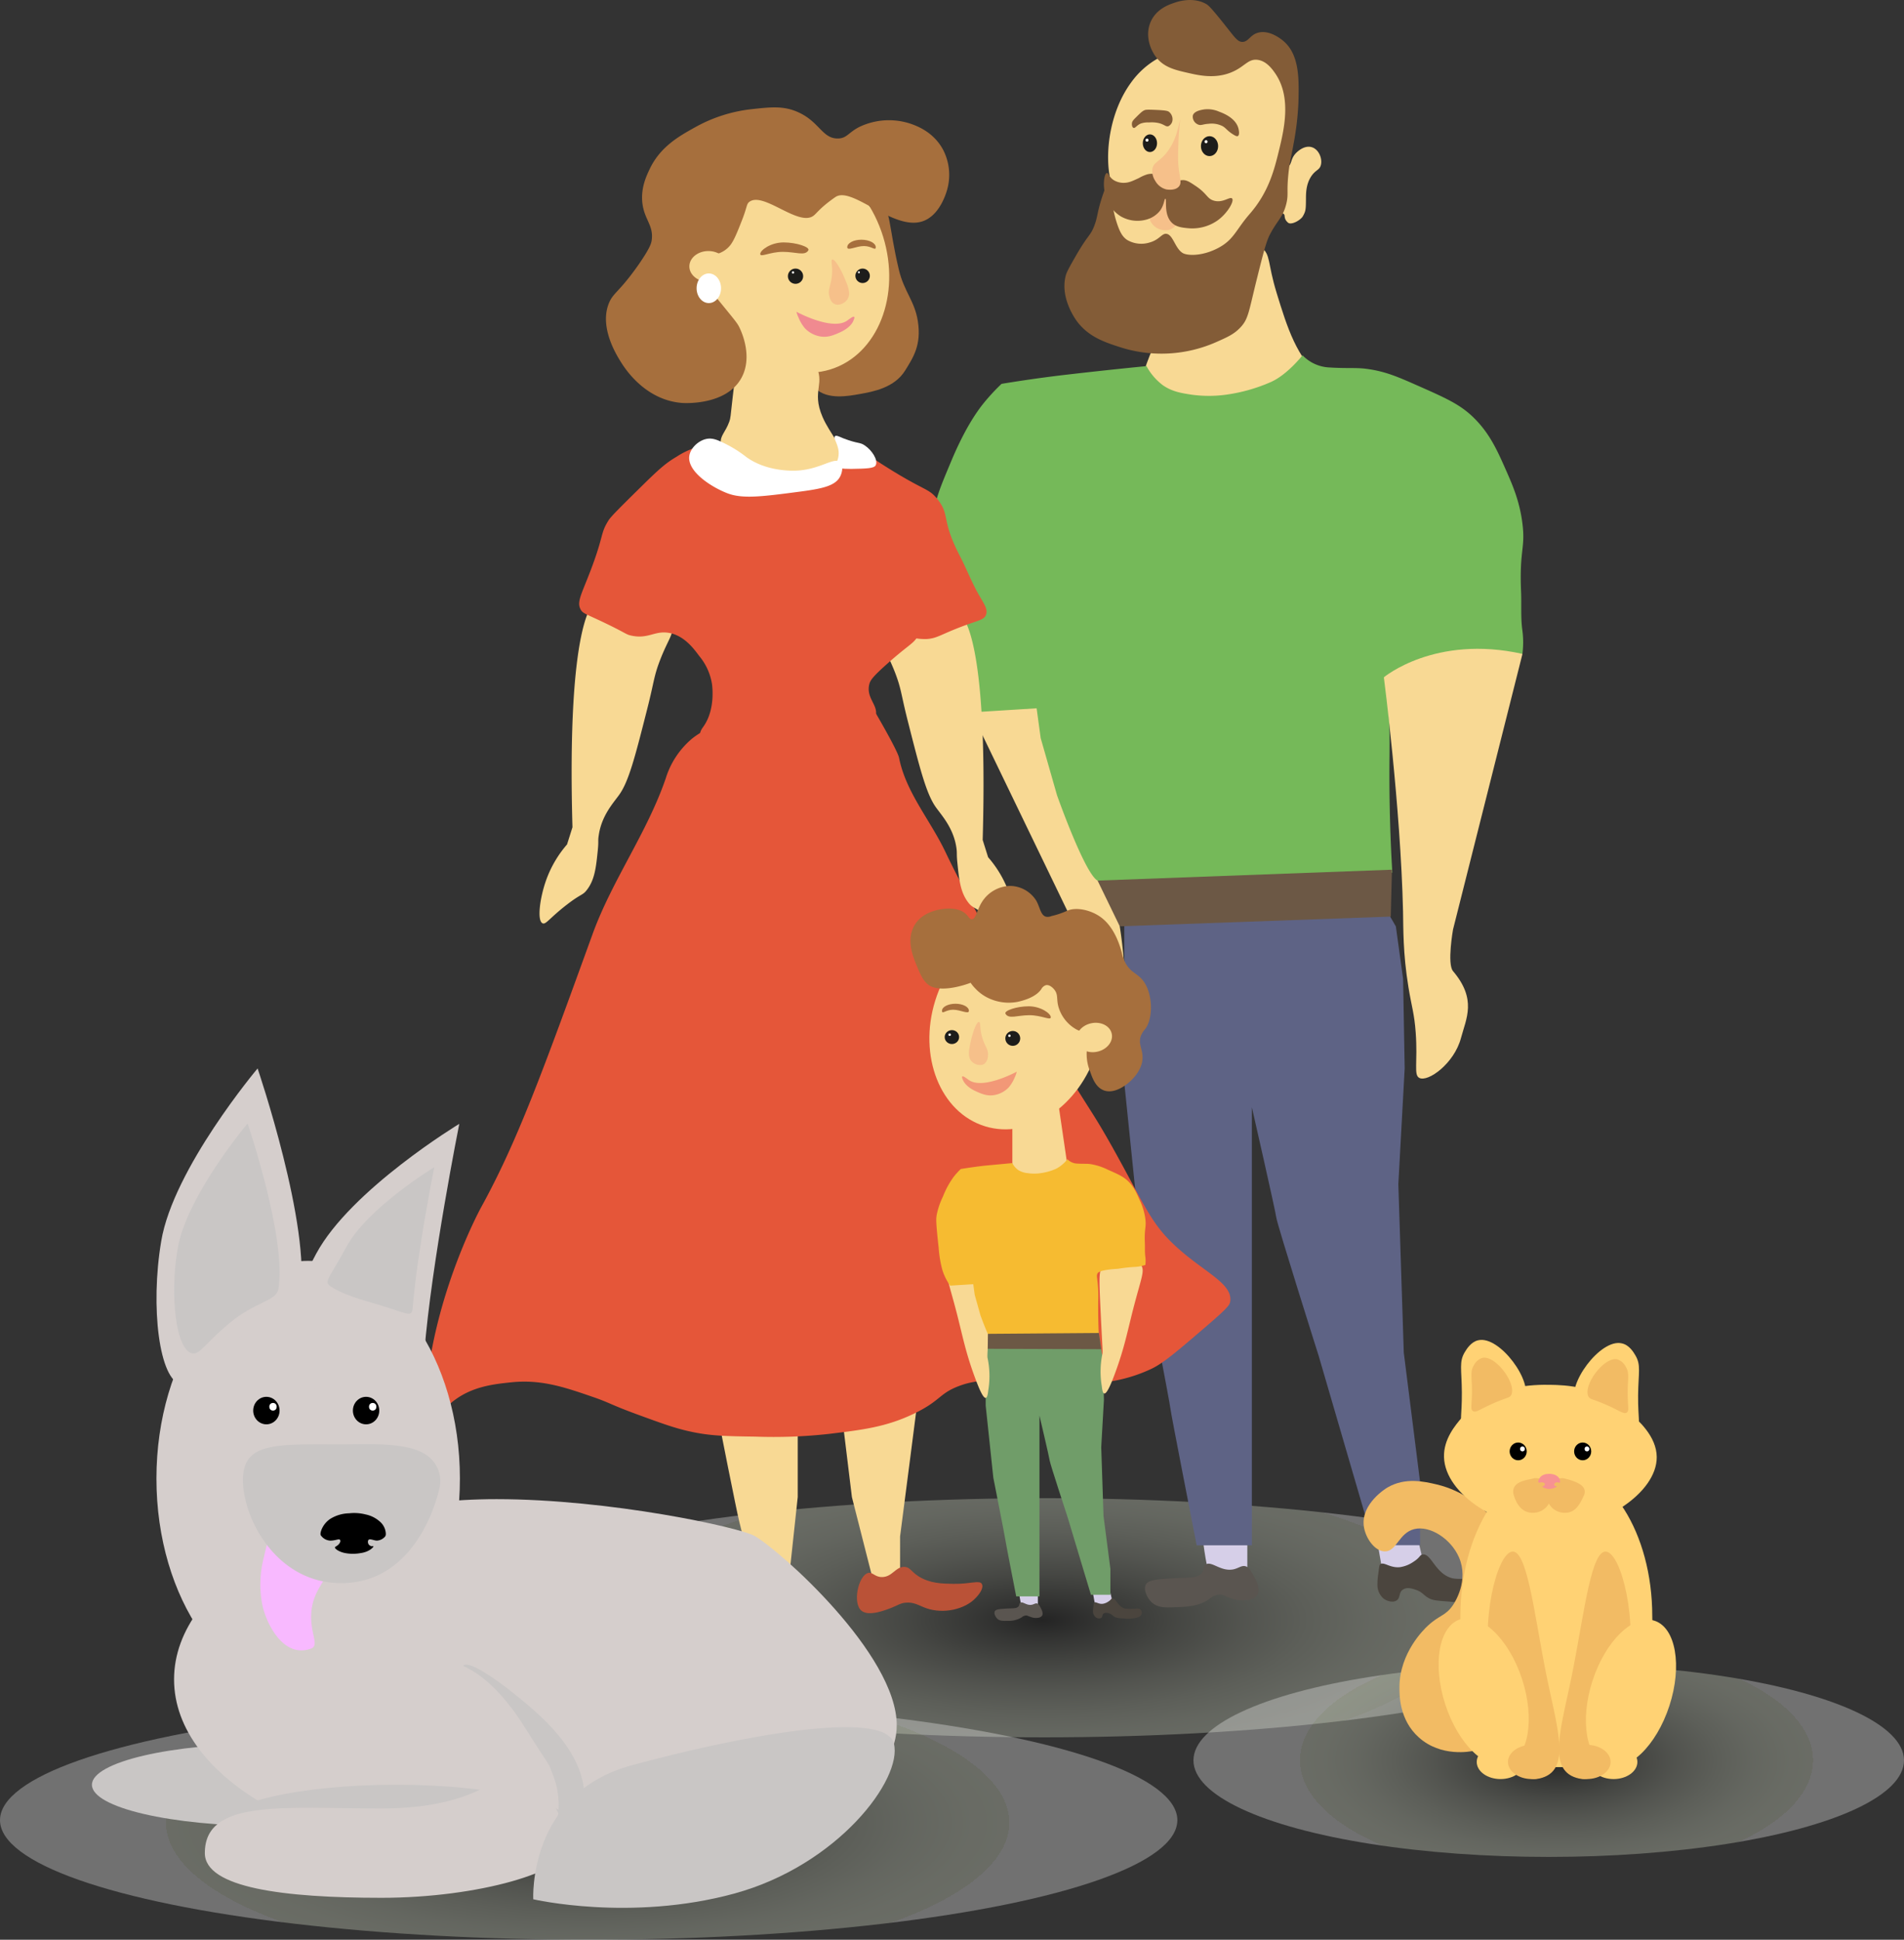 <svg xmlns="http://www.w3.org/2000/svg" xmlns:xlink="http://www.w3.org/1999/xlink" viewBox="0 0 673.07 685.63"><rect x="0" y="0" width="673.07" height="685.63" fill="#333333" stroke="none"/><defs><style>.cls-1,.cls-2,.cls-3{opacity:0.3;}.cls-1{fill:url(#Безымянный_градиент_12);}.cls-2{fill:url(#Безымянный_градиент_12-2);}.cls-3{fill:url(#Безымянный_градиент_12-3);}.cls-4{fill:#f8d994;}.cls-5{fill:#835c37;}.cls-6{fill:#d6cfe8;}.cls-7{fill:#5a5550;}.cls-8{fill:#4b453e;}.cls-9{fill:#f6c08a;}.cls-10{fill:#1d1d1b;}.cls-11{fill:#75b959;}.cls-12{fill:#5e6385;}.cls-13{fill:#6c5845;}.cls-14{fill:#ba5237;}.cls-15{fill:#e55639;}.cls-16{fill:#a66f3d;}.cls-17{fill:#fff;}.cls-18{fill:#f08a90;}.cls-19{fill:#709d69;}.cls-20{fill:#f6bb31;}.cls-21{fill:#f29877;}.cls-22{fill:#fffbf5;}.cls-23{fill:#c9c6c5;}.cls-24{fill:#d5cecc;}.cls-25{fill:#f8b9ff;}.cls-26{fill:#f2bb64;}.cls-27{fill:#ffd274;}.cls-28{fill:#f79292;}</style><radialGradient id="Безымянный_градиент_12" cx="325.72" cy="600.74" r="124.22" gradientTransform="translate(-22.42 326.33) scale(1.2 0.41)" gradientUnits="userSpaceOnUse"><stop offset="0"/><stop offset="0.16" stop-color="#3c3e38"/><stop offset="0.32" stop-color="#707468"/><stop offset="0.48" stop-color="#9ca191"/><stop offset="0.63" stop-color="#bdc4b0"/><stop offset="0.77" stop-color="#d5ddc7"/><stop offset="0.9" stop-color="#e4ecd4"/><stop offset="1" stop-color="#e9f1d9"/><stop offset="1" stop-color="#fff"/></radialGradient><radialGradient id="Безымянный_градиент_12-2" cx="191.8" cy="650.96" r="124.22" gradientTransform="translate(-22.42 377.35) scale(1.2 0.41)" xlink:href="#Безымянный_градиент_12"/><radialGradient id="Безымянный_градиент_12-3" cx="594.65" cy="635.74" r="124.22" gradientTransform="translate(116.14 412.39) scale(0.73 0.33)" xlink:href="#Безымянный_градиент_12"/></defs><g id="Layer_2" data-name="Layer 2"><g id="Слой_1" data-name="Слой 1"><ellipse class="cls-1" cx="369.05" cy="571.82" rx="208.1" ry="42.27"/><ellipse class="cls-2" cx="208.1" cy="643.36" rx="208.1" ry="42.27"/><ellipse class="cls-3" cx="547.48" cy="622.22" rx="125.59" ry="34.14"/><path class="cls-4" d="M424,18.47c-4-3.58-14.14,1.89-14.64,2.16a29.42,29.42,0,0,0-9.59,8.64c-6.89,9.46-9,22.54-7.68,31.91a36.85,36.85,0,0,1,.48,9.59c-.5,5.48-2,6.51-2.16,10.08-.33,6,3.23,12.4,8.16,15.83,5.12,3.57,10.51,3.06,17.51,2.4,7.22-.68,20.3-1.91,25.91-10.55a45.77,45.77,0,0,1,9.36-10.8c.53-.49.71-2.47,1.84-2.32,1.68.23.12,1.56,2.12,3.28,1.13,1,4.46-.85,5.27-2.28,1-1.8,1.05-2.29,1.08-6.12,0-2.08.05-5,1.68-7.67s3.11-2.36,3.6-4.32c.57-2.25-.72-5.44-3.12-6.24s-4.85,1.06-6,2.4c-1.68,2-1.08,3.6-2.63,4.56-1.88,1.15-3.23.13-3.48-1-.21-.95-.16-1.29,1.32-3.28,1.65-2.23,1.41-4.5,1.44-10.32,0-7.37.43-6.29.24-8.87-.17-2.21-1.13-14.62-7-16.56-2.52-.84-3.12,1.23-12.24,3.12-4.9,1-7.54,1-9.35-.48C424.76,20.46,425.19,19.54,424,18.47Z"/><path class="cls-4" d="M445.82,87.37c3.48,2.68,2.12,5.26,5.52,16.32,3.69,12,7.07,23,16.07,30.22,2.66,2.13,6,4.05,5.52,5.76s-4.81,1.92-9.6,2.4c-15.15,1.53-14.79,4.89-27.35,5.52-5,.25-11.31.51-18.71-2.16-4.48-1.61-11.58-4.17-13.19-9.84-.29-1-.69-3.1,3.83-13.43,3.4-7.74,4.67-8.94,7.44-15.11,5-11.2,3.23-12.59,6.48-16.08C427.72,84.65,439.7,82.67,445.82,87.37Z"/><path class="cls-5" d="M431.19,6.57c-3.52-4.32-4.16-4.78-4.8-5.15C421.7-1.27,416.07.63,415.11,1c-1.7.57-6.05,2-8.16,6.32-2.26,4.61-.66,9.9,1.92,13.11,2.8,3.46,6.62,4.32,11.28,5.38,3.65.83,9.35,2.12,15.11-.23,4.69-1.92,5.82-4.76,9.12-4.45s5.47,3.43,6.48,4.91c5.79,8.5,3,20,1.2,27.39-1.65,6.77-3.65,14.59-10.32,22.23-4.84,5.55-5.51,9-11,11.94-5.86,3.11-11.06,2.76-12.61,1.86-2.68-1.56-3.36-6.24-5.63-6.78-1.73-.41-2.48,2-6,3a9.86,9.86,0,0,1-8.15-.93c-1.4-1-2.31-2.34-3.36-5.39-2.88-8.36-1.87-15.07-2.88-15.21-.31,0-.81.52-2.16,4.45-2.23,6.52-1.79,7.76-3.12,11.23-1.39,3.64-2.15,3-6.47,10.53-2.16,3.77-3.24,5.66-3.6,7-2.15,8,3.53,15.66,4.07,16.38,4.21,5.49,9.89,7.3,15.6,9.13A47.88,47.88,0,0,0,429.75,121c4.17-1.84,6.42-2.84,8.63-5.15,3-3.09,3-5.59,6-17.55,2.13-8.57,3.23-12.91,4.56-15.45,2.62-5,4.58-6,5.76-10.76.85-3.44.1-4.06.72-10.3.44-4.57,1-5.94,1.91-11.23A99.28,99.28,0,0,0,459,36.06c.2-8,.42-16.66-5.27-21.53-1-.87-5-4-8.88-3-3,.74-3.47,3.34-5.76,3.28C437.24,14.71,436.4,13,431.19,6.57Z"/><path class="cls-6" d="M424.83,541.5h16.1v14.08s-12.65.32-13.52,0S424.83,541.5,424.83,541.5Z"/><path class="cls-6" d="M486.9,545.3c.32,1.28,2.22,12.54,2.22,12.54l14.72-2.7-2.91-12.45Z"/><path class="cls-7" d="M426.16,553.06c-1,.71-.32,1.6-1.28,2.88-1.51,2-4.43,1.6-9.92,1.92-6,.35-9,.56-9.91,2.24s.42,4.81,2.24,6.4c2.09,1.82,4.66,1.73,8.31,1.59,3.89-.14,8.23-.3,11.84-2.87a6.39,6.39,0,0,1,3.52-1.6c1.4-.09,1.77.53,4.16,1.28a11.64,11.64,0,0,0,6.07.64,4.92,4.92,0,0,0,3.2-1.6c1.49-2.13-.44-5.59-1.6-7.68s-2-2.45-2.24-2.56c-1.51-.58-2.48.53-4.48,1C431.46,555.65,428.25,551.51,426.16,553.06Z"/><path class="cls-8" d="M487.89,552.94c-.16.14-.31.33-.64,3.2a24.09,24.09,0,0,0-.32,4.48,6.34,6.34,0,0,0,2.24,4.48c1.16.83,3.16,1.46,4.48.64,1.47-.92.74-2.8,2.24-3.84s3.4-.34,4.48,0c2.57.8,2.78,2.07,5.12,3.2,1.26.61,3.1.73,6.71,1a36.07,36.07,0,0,0,8,0c3-.49,6.09-1,7-3.2a4,4,0,0,0-.64-4.16c-1.24-1.26-3-.64-7.68-.64-3.11,0-4.66,0-5.76-.32-5.81-1.7-7.23-8.83-10.23-8.32-1.06.18-.84,1.06-3.2,2.56a11.33,11.33,0,0,1-4.8,1.92C491.26,554.31,489.17,551.87,487.89,552.94Z"/><path class="cls-5" d="M423.49,44c1.07.49,1.68-.12,3.72-.24a8.62,8.62,0,0,1,5,.84c1.29.75,1.55,1.6,3.84,3,.74.44,1.23.67,1.56.47.61-.35.4-1.94.12-2.87-1.08-3.63-5.49-5.26-6.84-5.76a10,10,0,0,0-5.51-.72c-1,.18-3.35.62-3.72,2.16A3,3,0,0,0,423.49,44Z"/><path class="cls-5" d="M400.7,45.2c.62.22,1.09-.93,2.64-1.56a7.88,7.88,0,0,1,2.87-.36,11.41,11.41,0,0,1,3.48.24c2,.51,2.44,1.39,3.36,1.08a2.66,2.66,0,0,0,1.44-2.28,3.34,3.34,0,0,0-1.08-2.64c-.53-.49-1.12-.67-5-.84-3-.13-3.41-.05-3.83.12-.78.31-1.56,1.08-3.12,2.64-.89.88-1.27,1.36-1.32,2S400.22,45,400.7,45.2Z"/><path class="cls-9" d="M413.18,81.26a4.53,4.53,0,0,0,3-2.46c.12-.32.33-1.06-.56-3.77s-1.35-4.1-2.49-5.08-3.54-2.08-4.84-1.21c-.43.28-.73.74-1.2,3.55-.55,3.3-.83,4.94-.43,5.84A5.91,5.91,0,0,0,413.18,81.26Z"/><path class="cls-5" d="M412.77,65.49c1.68.49,2.63-1.72,5.2-1.82,1.47-.07,2.54.61,4.6,2,4.15,2.72,4.06,4.53,6.49,5.24,3.26,1,5.77-1.63,6.52-.71s-1.62,5.12-5.05,7.63a15.54,15.54,0,0,1-10.46,2.84c-2.12-.2-4.43-.41-6-2.13-2.75-2.94-1.5-8.24-2.12-8.29-.4,0-.38,2.24-1.93,4.29a9.3,9.3,0,0,1-5,3.14,11.84,11.84,0,0,1-8.73-1.15,12.29,12.29,0,0,1-5.56-7.71c-1-3.66-.32-7.53.54-7.67.56-.09.74,1.43,2.45,2.53a6.67,6.67,0,0,0,3.92.93c1.51-.07,2.68-.61,5-1.69a14,14,0,0,1,2.88-1.28,6.1,6.1,0,0,1,4,.29C411.6,63,411.19,65,412.77,65.49Z"/><path class="cls-9" d="M417.12,42.29a43.36,43.36,0,0,1-1.38,5.43A21.14,21.14,0,0,1,412.38,54c-2.62,3.26-4.55,3.31-5,5.63a6.23,6.23,0,0,0,1,4.29,6.16,6.16,0,0,0,4.1,3.07c.26,0,3,.48,4.3-1.11,1.14-1.41.13-3.16-.25-7.84a54.89,54.89,0,0,1,0-5.9C416.62,46.42,417.28,42.31,417.12,42.29Z"/><path class="cls-4" d="M385.52,247.2s-18.21-9.85-43.57,1.55l38.34,79.39s4,10.06,2.6,12.64c-5.51,10.13-1.05,15.19,1.78,20.84,3.66,7.31,12.78,11.39,15.14,9.5,1.59-1.27-.52-4.73-1.73-14-.78-5.89-.39-8-.63-14.19a144,144,0,0,0-3.11-23.44C388.53,287.66,385.52,247.2,385.52,247.2Z"/><ellipse class="cls-10" cx="427.57" cy="51.66" rx="3.04" ry="3.52"/><ellipse class="cls-10" cx="406.5" cy="50.62" rx="2.52" ry="3.12"/><path class="cls-11" d="M405.28,129.41a20.81,20.81,0,0,0,5.75,6.72c3.21,2.27,6.49,2.81,10.08,3.36a44.8,44.8,0,0,0,12.47,0,59.49,59.49,0,0,0,15.36-4.32c6-2.5,11.51-9.59,11.51-9.59a14,14,0,0,0,9.6,4.31c6.19.39,9.44,0,12.95.48,6.49.83,11,2.77,17.76,5.76,10,4.42,15,6.62,19.67,11,6.05,5.73,8.77,11.88,12,19.19,2.24,5.09,4.76,10.8,5.75,18.71,1.11,8.84-1.11,9.16-.48,24,.2,4.64-.18,9.32.48,13.92a31.72,31.72,0,0,1,0,8.15,39.49,39.49,0,0,1-9.59,1.92A155.94,155.94,0,0,0,510.83,235s-17.64.66-20.15,4.32c-1.16,1.7-.78,3.56-.48,6.24,1.05,9.34,1.09,11.38,1,21.59-.28,22.72,1,41.26,1,41.26a27.12,27.12,0,0,1-8.16.48c-14.57-1.79-14.52,1.71-36,1.92a352.17,352.17,0,0,0-36,1.92s-18.12,1.63-24-1.44c-4.57-2.39-14.39-30.23-14.39-30.23l-5.76-20.15-1.44-10.55-23,1.44a53.55,53.55,0,0,1-8.16-16.8c-1.64-6-2.2-10.33-3.36-21.11-2.71-25.24-2.58-28.62-1.92-32.63,1-5.87,2.8-10,6.24-18.23,4.76-11.39,8.88-17.15,10.8-19.67a70.85,70.85,0,0,1,7-7.68s11.25-1.92,24-3.36C393.37,130.55,405.28,129.41,405.28,129.41Z"/><path class="cls-12" d="M397.44,324.86v57.89l6.4,62.38s9.91,51.82,9.91,52.78,9.28,48.3,9.28,48.3h19.51V391.39s8.32,36.47,8.64,39,15,48.94,15,48.94l13.44,46.06,6.07,20.79H502V523.82l-5.76-45.74-1.92-59.5,2.24-40.94L496,346l-2.56-18.55-4.64-8Z"/><path class="cls-4" d="M489.2,239.4s18.06-15.17,49-8.27l-24.55,97.42s-2.16,12.16,0,14.71c8.48,10,4.66,16.72,2.8,23.68-2.4,9-11.64,15.64-14.71,14.07-2.07-1.05-.52-5.4-1.28-16-.49-6.76-1.41-9-2.56-16-2-12.18-1.79-21-1.92-26.87C495.13,285.26,489.2,239.4,489.2,239.4Z"/><polygon class="cls-13" points="491.64 323.98 395.84 327.42 388 311.26 492.06 307.41 491.64 323.98"/><path class="cls-4" d="M253.17,497.49c.72,3.84,7.43,37.66,8.15,40.3s5.52,23,5.52,23H278.6L282,529.16V498.21Z"/><polygon class="cls-4" points="297.79 501.57 301.15 529.16 308.11 556.51 308.11 560.82 318.18 559.14 318.18 543.07 321.78 515.24 325.14 489.09 297.79 501.57"/><path class="cls-14" d="M306.84,556c1.66-.46,2.36,1.48,5,1.44,3.66-.06,4.77-3.74,7.91-3.6,2,.09,2.21,1.57,5,3.36,4,2.5,8.27,2.57,12.24,2.63,6.12.11,9.22-1.4,10.07,0s-.89,3.7-2.16,5c-3.74,4-11.35,5.78-17.51,3.6-2.51-.89-4.34-2.29-7.44-1.92-1.79.22-2.43.83-4.55,1.68-2.28.91-8.15,3.25-10.8,1.2C301.26,566.82,303.38,557,306.84,556Z"/><path class="cls-14" d="M279.44,559.2c-1.66-.47-2.37,1.48-5,1.43-3.66,0-4.77-3.73-7.92-3.59-2,.08-2.2,1.57-5,3.36-4,2.5-8.28,2.57-12.24,2.63-6.12.11-9.23-1.4-10.08,0s.9,3.7,2.16,5c3.74,4,11.35,5.78,17.52,3.6,2.51-.89,4.34-2.29,7.43-1.92,1.8.21,2.43.83,4.56,1.68s8.15,3.25,10.8,1.2C285,570,282.89,560.15,279.44,559.2Z"/><path class="cls-15" d="M248.46,258.54a26,26,0,0,0-3.84,2.56,29.85,29.85,0,0,0-9.27,14c-6.57,19.22-19,36.07-25.91,55.17-17.7,48.79-26.55,73.18-39.35,96.45,0,0-15.42,28-19.19,61.89-.3,2.68-1.23,11.51,1.44,12.48,1.74.63,3.89-2.52,7.2-5.28,6.82-5.7,14.76-6.53,21.11-7.2,10.75-1.13,19.08,1.76,29.27,5.28,5.79,2,5.86,2.6,15.83,6.24,8.35,3.05,12.52,4.57,17.75,5.76,7.33,1.66,12.82,1.76,23.51,1.91a177.22,177.22,0,0,0,25.91-.95c11.84-1.42,20.38-2.44,30.23-7.2s8.72-7.3,16.8-10.08c6.28-2.16,13.39-1.95,27.34-1.44,13.55.5,15.61,1.53,23,.48a53.77,53.77,0,0,0,16.79-4.8c4.2-2,9.25-6.33,19.19-14.87,7.84-6.73,8.49-7.67,8.64-9.12.68-6.4-9.71-10.32-19.67-19.67-7.5-7-10-12.66-18.24-27.83-14.34-26.36-10-15.1-34.06-58.05-15-26.72-22.5-40.08-28.79-53.26-5.3-11.11-13.93-21-16.32-33.11-.57-2.89-9.75-18.39-9.75-18.39L305.88,248S250.63,257.34,248.46,258.54Z"/><path class="cls-16" d="M311.18,71.94c3.6,1.15,2.93,8.08,6.56,23.35,1.87,7.87,5.6,11.06,6.72,18.23,1.3,8.42-1.58,12.74-4.48,17.43-3.78,6.13-11.35,7.49-16,8.32-4.36.79-11.46,2.06-15.67-1.92-2.6-2.46-3.34-6.19-3-13.43.27-6.58,1.58-30.09,18.87-47.82C307.37,72.79,309.48,71.39,311.18,71.94Z"/><path class="cls-4" d="M288,128.53c4.14,7.07-1.33,9.36,2.77,18.84,2.84,6.58,7.35,9.82,7.55,17.38.06,2.21.08,3.73-1,4.9-2.78,3-8.48-1-22.15-2.94-8.13-1.19-12.56-.73-16.86-4.41-1.11-1-3.3-2.87-3.52-5.63s1.58-3.73,3-7.58c.48-1.32.41-1.54,1.26-9.06,1.18-10.45,1.3-9.74,1.25-11.26-.14-5.08-1.32-7.23.26-9.06.79-.91,2.19-1.64,5.28-1.71C271.19,117.89,282.85,119.7,288,128.53Z"/><ellipse class="cls-4" cx="281.92" cy="93" rx="31.67" ry="39.34" transform="translate(-14.89 87.52) rotate(-17.2)"/><path class="cls-16" d="M230.41,84.65c.6-5.17-2.78-7.16-3.36-13.19-.49-5.18,1.46-9.27,2.64-11.76,3.79-7.93,10.48-11.64,16.32-14.87a52.66,52.66,0,0,1,19.67-6.24c6.74-.74,11.27-1.24,16.31,1,7.62,3.32,8.68,9.42,14.16,9.36,3.73,0,3.87-2.89,9.83-5a24.25,24.25,0,0,1,15.84-.24c2.09.73,8.07,2.8,11.51,9.12a19.26,19.26,0,0,1,1.44,14.39c-.4,1.36-2.69,9-8.63,11-10.31,3.47-24.78-12.38-30.71-8.64-.33.2-1.44,1-2.64,1.92-3.37,2.63-4.25,4.06-5.28,4.8-5.32,3.82-17.54-8.56-22.55-5-1.12.79-.72,1.56-2.64,6.48-2.05,5.25-3.16,7.85-4.56,9.35-4.61,5-11.46,2-12.79,5.2-.68,1.61.64,3.48,9.91,14.87,5.32,6.53,5.91,7.17,6.72,9,.6,1.31,4.45,9.79.64,17.11-5.25,10.12-20.47,9.17-21.11,9.12-13.19-1-20.32-12.37-21.59-14.39-1.59-2.53-7.72-12.3-4.32-20.8,1.54-3.85,3.6-3.83,10.55-13.75C229.84,87.57,230.26,86,230.41,84.65Z"/><path class="cls-4" d="M339.71,217.56s9.78,5.4,7.67,79.33h0L349.3,303a39.38,39.38,0,0,1,7.36,12.47c2.25,6.26,3.35,14.47,1.28,15.36-1.17.5-2.37-1.78-8.32-6.4-5.42-4.22-5.76-3.37-7.35-5.44-2.78-3.61-3.24-8.12-3.84-14.07-.33-3.25-.06-3.19-.32-5.12-.95-6.85-5-11.33-7-14.08-3.56-4.71-5.79-13.48-10.24-31-2.4-9.47-2.2-11.1-4.47-17-2.88-7.4-4.84-9.07-4.16-11.83C313.89,219,330.32,212.38,339.71,217.56Z"/><ellipse class="cls-4" cx="250.41" cy="94.17" rx="6.72" ry="5.44"/><ellipse class="cls-17" cx="250.57" cy="101.89" rx="4.32" ry="5.24"/><path class="cls-16" d="M309.58,87.37c0,1.46-1.37-.4-4.16-.4s-5.91,1.86-5.91.4,2.25-2.64,5-2.64S309.58,85.91,309.58,87.37Z"/><path class="cls-16" d="M285.75,88.49c-1.24,2.09-4.38.53-9,.53s-8,2.08-8,.75,3.7-4.08,8.27-4.08S286.43,87.35,285.75,88.49Z"/><path class="cls-4" d="M210.05,213.07s-9.78,5.4-7.68,79.33h0l-1.92,6.08A39.62,39.62,0,0,0,193.1,311c-2.25,6.26-3.35,14.48-1.28,15.36,1.17.5,2.37-1.77,8.31-6.4,5.43-4.22,5.77-3.36,7.36-5.44,2.78-3.6,3.24-8.11,3.84-14.07.33-3.24,0-3.19.32-5.12.95-6.85,5-11.32,7-14.07,3.56-4.72,5.79-13.49,10.23-31,2.4-9.47,2.21-11.1,4.48-17,2.87-7.4,4.84-9.07,4.16-11.83C235.86,214.5,219.44,207.89,210.05,213.07Z"/><circle class="cls-10" cx="281.22" cy="97.63" r="2.7"/><circle class="cls-10" cx="304.94" cy="97.49" r="2.56"/><path class="cls-9" d="M294.2,91.74c.93-.32,3.07,3.54,4.2,6.18,1.34,3.14,2.49,5.82,1.21,7.82-.89,1.39-2.92,2.4-4.43,1.8s-1.82-2.22-2-2.8c-.54-2,.2-3.19.66-5.62C294.73,94.6,293.45,92,294.2,91.74Z"/><path class="cls-18" d="M301.94,112c-.39-.33-1.87.94-2.64,1.44-5.41,3.48-17.76-3.24-17.76-3.24a9.55,9.55,0,0,0,.72,2,14.09,14.09,0,0,0,2.28,3.84,9.87,9.87,0,0,0,5.4,2.88c2.76.46,4.83-.48,7-1.44,3.2-1.45,4.24-3.14,4.56-3.72C301.55,113.59,302.27,112.25,301.94,112Z"/><path class="cls-15" d="M320.75,224.88a19.72,19.72,0,0,0,6.72,1c3.36-.18,4.63-1.26,10.24-3.52,7.82-3.17,10.13-3,10.87-5.12.65-1.86-.58-3.59-2.56-7-2.54-4.42-4.36-9.23-6.71-13.75-6.77-13-3.3-14.35-8-20.15-3.27-4-4.25-2.54-18.87-11.84-8.2-5.22-11.1-7.73-12.48-6.72-1.92,1.42,1.36,8.12,4.16,15.68C314.38,201.08,311.06,221.35,320.75,224.88Z"/><path class="cls-15" d="M247.18,157.82a27.67,27.67,0,0,0-8,3.62c-3.75,2.18-6.25,4.4-12.48,10.54-7.11,7-10.67,10.52-11.52,11.86-3.06,4.82-1.57,5.12-6.39,17.78-3.24,8.5-5,11.16-3.52,13.83.79,1.46,1.72,1.46,8.95,4.94,7.43,3.58,7,3.87,9,4.29,5.93,1.27,8.16-1.79,13.12-1,5.68.92,9.18,6,10.87,8.23a20.41,20.41,0,0,1,4.48,9.88c.13,1,1.15,8.92-2.88,14.82-.63.92-1.53,2-1.28,3.3.21,1,1.21,2.34,5.44,3.62a32.76,32.76,0,0,0,11.84,1.32,221.36,221.36,0,0,0,23-3.63c18.45-4.24,21.1-5.76,21.75-8.23,1-3.73-3.52-6.26-2.24-11.2.32-1.22.94-2.39,6.4-7.24,7.73-6.88,9.17-6.92,10.87-9.88,2-3.51,2-6.89,1.92-12.19,0-2.8-.37-8.62-3.52-17.13-2.74-7.38-4.11-7.38-8.31-16.14-6.33-13.17-6.7-20.46-10.24-20.75-2.88-.23-3.62,4.53-9.6,8.24A24.14,24.14,0,0,1,281.73,170C265.61,170.07,259.57,155.08,247.18,157.82Z"/><path class="cls-17" d="M257.42,157.38a42.17,42.17,0,0,1,6.4,4.16c7.17,5.2,16.36,4.88,17.91,4.8,8.49-.44,13.3-5.06,15.35-2.88,1.08,1.15.66,3.41,0,4.8-1.58,3.32-5.86,4.39-13.75,5.44-13.86,1.83-20.79,2.74-26.23.64-5.86-2.27-14.15-7.73-13.44-13.12.38-2.82,3.21-5.49,6.08-6.08C252.08,154.67,254.08,155.66,257.42,157.38Z"/><path class="cls-17" d="M295.16,154.18c-.81.77,1.62,3.12,1.28,6.72-.19,2.13-1.19,2.9-.64,3.84.47.79,1.63,1,5.12,1,5.36-.1,8.05-.15,8.64-1.28.95-1.84-1.35-5.34-3.84-7-1.87-1.28-2.3-.48-7.68-2.56C296.45,154.21,295.58,153.79,295.16,154.18Z"/><polygon class="cls-4" points="378.17 417.64 357.87 417.64 357.87 383 373.09 383 378.17 417.64"/><path class="cls-6" d="M360.06,561.63h6.83v6s-5.37.14-5.73,0S360.06,561.63,360.06,561.63Z"/><path class="cls-6" d="M386.38,563.24c.13.55.94,5.32.94,5.32l6.24-1.14-1.23-5.28Z"/><path class="cls-7" d="M360.62,566.54c-.4.3-.13.68-.54,1.22-.64.84-1.88.67-4.2.81-2.54.15-3.82.24-4.21.95s.18,2,.95,2.71,2,.74,3.53.68a8.85,8.85,0,0,0,5-1.22,2.69,2.69,0,0,1,1.49-.68c.6,0,.75.23,1.76.54a4.88,4.88,0,0,0,2.58.28,2.05,2.05,0,0,0,1.35-.68c.64-.9-.18-2.37-.67-3.26s-.84-1-.95-1.08c-.64-.25-1.06.22-1.9.4C362.87,567.64,361.51,565.88,360.62,566.54Z"/><path class="cls-8" d="M386.8,566.48c-.07.06-.13.15-.27,1.36a10.48,10.48,0,0,0-.14,1.9,2.69,2.69,0,0,0,.95,1.9,1.88,1.88,0,0,0,1.9.27c.62-.39.32-1.18.95-1.63a2.29,2.29,0,0,1,1.9,0c1.09.34,1.18.88,2.17,1.36a8.72,8.72,0,0,0,2.85.41,15,15,0,0,0,3.39,0c1.29-.21,2.58-.41,3-1.36a1.69,1.69,0,0,0-.28-1.76c-.52-.54-1.29-.28-3.25-.28a10.6,10.6,0,0,1-2.44-.13c-2.47-.72-3.07-3.75-4.34-3.53-.45.08-.36.45-1.36,1.09a4.83,4.83,0,0,1-2,.81C388.23,567.06,387.34,566,386.8,566.48Z"/><path class="cls-19" d="M350,473.1l-1.56,5.71v18l2.7,25.49s4.18,21.17,4.18,21.57,3.91,20.39,3.91,20.39h8.22V500.37s3.51,14.9,3.64,16,6.34,20,6.34,20l5.66,18.83,2.56,8.49h6.88v-9.15l-2.43-18.69-.81-24.31.95-16.73L390,481.81l-1.08-7.58-.73-4Z"/><path class="cls-4" d="M389.91,447.64c-1.44,1.6-1.45,3.23-.87,15.26.72,15,.84,14.66.65,15.7a31.09,31.09,0,0,0-.21,11.33c.15,1.34.35,2.52.87,2.62.87.16,2.22-2.78,3.92-7.42,3.24-8.84,4.16-14,6.32-22.45,2.94-11.41,4.3-13.66,2.62-15.69C400.61,443.85,393.12,444.09,389.91,447.64Z"/><path class="cls-4" d="M348.92,449.2c1.44,1.6,1.45,3.23.87,15.26-.72,15-.84,14.66-.65,15.69a31.15,31.15,0,0,1,.21,11.34c-.15,1.33-.35,2.51-.87,2.61-.87.17-2.22-2.77-3.92-7.41-3.24-8.84-4.16-14-6.32-22.45-2.94-11.41-4.3-13.66-2.62-15.69C338.22,445.41,345.71,445.65,348.92,449.2Z"/><path class="cls-20" d="M357.83,411.11a7.53,7.53,0,0,0,2,2.38,7.62,7.62,0,0,0,3.57,1.19,15.71,15.71,0,0,0,4.42,0,20.82,20.82,0,0,0,5.45-1.53,12.51,12.51,0,0,0,4.08-3.4,4.92,4.92,0,0,0,3.4,1.53c2.19.14,3.34,0,4.59.17a21.16,21.16,0,0,1,6.29,2c3.55,1.57,5.32,2.35,7,3.91,2.15,2,3.11,4.21,4.25,6.81a22,22,0,0,1,2,6.63c.4,3.13-.39,3.24-.17,8.5.07,1.64-.06,3.3.17,4.93a10.89,10.89,0,0,1,0,2.89,13.94,13.94,0,0,1-3.4.68,55.36,55.36,0,0,0-6.29.68s-6.25.24-7.14,1.53c-.41.6-.28,1.26-.17,2.21a45.27,45.27,0,0,1,.34,7.66c-.1,8.05.34,14.62.34,14.62a9.76,9.76,0,0,1-2.89.17c-5.17-.63-5.15.6-12.75.68a125.63,125.63,0,0,0-12.76.68s-6.42.58-8.5-.51c-1.62-.85-5.1-10.71-5.1-10.71l-2-7.15-.51-3.74-8.16.51a18.85,18.85,0,0,1-2.89-6,42.09,42.09,0,0,1-1.19-7.48c-1-9-.92-10.14-.68-11.56a26.83,26.83,0,0,1,2.21-6.46,30.52,30.52,0,0,1,3.82-7,26.46,26.46,0,0,1,2.47-2.72s4-.68,8.5-1.19C353.61,411.52,357.83,411.11,357.83,411.11Z"/><ellipse class="cls-4" cx="359.16" cy="362.6" rx="37.16" ry="29.91" transform="translate(-93.43 598.47) rotate(-72.8)"/><path class="cls-16" d="M333,357.28c0,1.38,1.3-.38,3.92-.38s5.59,1.76,5.59.38-2.13-2.49-4.75-2.49S333,355.9,333,357.28Z"/><path class="cls-16" d="M355.45,358.34c1.18,2,4.14.5,8.46.5s7.55,2,7.55.71-3.5-3.86-7.81-3.86S354.81,357.26,355.45,358.34Z"/><circle class="cls-10" cx="358.02" cy="367.04" r="2.63"/><ellipse class="cls-10" cx="336.5" cy="366.57" rx="2.55" ry="2.46"/><path class="cls-9" d="M346.09,361.24c-.92-.13-2.24,3.82-2.83,6.46-.71,3.16-1.32,5.84.22,7.48,1.07,1.13,3.12,1.72,4.42.9a3.77,3.77,0,0,0,1.36-2.94c.16-1.94-.74-2.92-1.59-5.1C346.09,364,346.83,361.36,346.09,361.24Z"/><path class="cls-21" d="M340.17,380.5c.36-.31,1.76.89,2.49,1.36,5.11,3.29,16.77-3.06,16.77-3.06a9.59,9.59,0,0,1-.68,1.93,13.21,13.21,0,0,1-2.16,3.62,9.19,9.19,0,0,1-5.09,2.72c-2.61.44-4.56-.45-6.57-1.36-3-1.37-4-3-4.31-3.51C340.53,382,339.85,380.78,340.17,380.5Z"/><path class="cls-16" d="M343.12,347.38s-8.76,3.47-13.78,1.36c-2.74-1.15-4-4.3-5.4-7.71-1.21-3-3.3-8.14-1.2-12.93,2-4.58,6.55-5.88,8.19-6.35.48-.13,7.69-2.09,11,1.82.54.62.93,1.36,1.6,1.36,1.43,0,1.83-3.33,3.6-6.12a12.1,12.1,0,0,1,10-5.67,11.1,11.1,0,0,1,9.19,5.21c1.31,2.31,1.53,5.12,3.4,5.67a3.46,3.46,0,0,0,2-.23,28.63,28.63,0,0,0,5.39-1.81c3.25-1.53,8.74-.36,12.39,2.49,4.61,3.6,6.41,9.94,7,12a18.59,18.59,0,0,0,1,3.18c1.88,4.15,4.41,4.14,6.6,7,3.46,4.57,3.6,13.12.8,17a8.11,8.11,0,0,0-1.6,2.49c-1,2.77.57,4.6.6,7.49.05,4.91-4.31,8.59-5.2,9.29s-5.21,4.16-9,2.27c-2.52-1.26-3.56-4.2-4.39-6.58a16.05,16.05,0,0,1-1-8.39c.37-2.06,1.07-2.93.6-4.08-.6-1.46-2.19-1.13-4.4-2.27a13.39,13.39,0,0,1-6.39-8.16c-.69-2.63,0-4.14-1.4-5.9-.12-.15-1.53-1.92-3-1.58a2.83,2.83,0,0,0-1.6,1.36c-2.06,3.11-7,4.21-8.39,4.53a16.76,16.76,0,0,1-10.39-1.36,15.18,15.18,0,0,1-4.6-3.4A13.27,13.27,0,0,1,343.12,347.38Z"/><ellipse class="cls-4" cx="386.8" cy="366.74" rx="6.34" ry="5.14" transform="translate(-68.66 89.84) rotate(-12.18)"/><polygon class="cls-13" points="389.27 476.89 349.16 476.75 349.24 471.47 388.44 471.17 389.27 476.89"/><circle class="cls-22" cx="335.71" cy="365.73" r="0.44"/><circle class="cls-22" cx="356.84" cy="366.1" r="0.43"/><circle class="cls-17" cx="280.33" cy="96.31" r="0.41"/><circle class="cls-17" cx="303.62" cy="96.25" r="0.35"/><circle class="cls-22" cx="405.47" cy="49.54" r="0.54"/><circle class="cls-22" cx="426.34" cy="50.08" r="0.54"/><ellipse class="cls-23" cx="94.95" cy="630.86" rx="62.45" ry="14.58"/><ellipse class="cls-24" cx="108.94" cy="522.61" rx="53.64" ry="76.93"/><path class="cls-24" d="M91.06,377.66s19.14,56.15,15,80.44C105,464.21,95,464,82.09,474.84c-12,10.09-14.27,15.23-17.94,14.57C56.29,488,53.06,462,57,438.67,61.29,413,91.06,377.66,91.06,377.66Z"/><path class="cls-23" d="M87.53,397.1s13.92,40.83,10.87,58.5c-.76,4.44-8,4.3-17.4,12.17-8.72,7.34-10.38,11.08-13,10.6-5.72-1-8.07-20-5.22-36.91C65.88,422.77,87.53,397.1,87.53,397.1Z"/><path class="cls-24" d="M162.36,397.24S152.5,446.48,150,478c-.49,6.21-11.94,1.84-27.1,7.7-14.13,5.46-17.86,9.53-21,7.68-6.68-4-1.21-29.6,9.86-50.22C124,420.45,162.36,397.24,162.36,397.24Z"/><path class="cls-23" d="M153.51,412.58s-6.07,30.29-7.62,49.71c-.3,3.82-2,1.75-13.37-1.49-9-2.54-12.59-4.26-14.51-5.4-4.11-2.44-2.44-1.86,4.37-14.55C129.89,426.86,153.51,412.58,153.51,412.58Z"/><path class="cls-24" d="M317,609.8c0,35.18-78.51,47.51-141.47,47.51s-114-28.52-114-63.7,51-63.71,114-63.71c40.11,0,86,10,91.21,13C275.52,547.85,317,584.67,317,609.8Z"/><ellipse class="cls-23" cx="140.04" cy="645.43" rx="62.45" ry="14.58"/><path class="cls-24" d="M200.93,652.71c0,8.7-31.59,18.1-66.07,18.1S72.41,667.3,72.41,655c0-19.26,28-15.76,62.45-15.76,15.3,0,28.94-2.71,38.6-8.76C192.12,618.85,200.93,647.87,200.93,652.71Z"/><path class="cls-25" d="M96.88,542.75c4.69-1.73,15.69,2.67,18.47,8.83s-5.24,8.84-5.36,19.77c-.08,6.42,2.84,10.3,0,11.35-10.13,3.74-16.14-9.65-17.28-15.56a37.78,37.78,0,0,1,.6-16.82C94.32,545.78,94.86,543.5,96.88,542.75Z"/><path class="cls-23" d="M316,616.28c3.14,12.55-19.8,43.06-56.49,53.05s-71,2-71,2S186.51,634,223.2,624,312.83,603.73,316,616.28Z"/><path class="cls-23" d="M120.6,510.53c10.31,0,22.66-.79,29.54,3.4a11.06,11.06,0,0,1,5.19,12.14c-2.6,11.18-11.83,33.52-34.73,33.52s-34.72-22.88-34.72-36.43S97.71,510.53,120.6,510.53Z"/><ellipse cx="94.17" cy="498.59" rx="4.66" ry="4.86"/><ellipse cx="129.41" cy="498.59" rx="4.66" ry="4.86"/><ellipse class="cls-17" cx="96.51" cy="497.24" rx="1.3" ry="1.35"/><ellipse class="cls-17" cx="131.75" cy="497.24" rx="1.3" ry="1.35"/><path class="cls-23" d="M163.79,588.75c1.84-2,11.66,4.88,17,9.17,9.81,7.84,26.63,21.28,25.81,38.88-.5,10.76-7.48,20.65-10.84,20-3-.62,5.07-15.45,0-28.61-2.68-6.89.25-.91-10.37-17.82C173.42,591.29,163.4,589.17,163.79,588.75Z"/><path d="M113.57,542.9c-.5-.45-.2-1.4,0-2a8.4,8.4,0,0,1,3.13-4,13.2,13.2,0,0,1,6.71-2,16.43,16.43,0,0,1,5.82.4,10.88,10.88,0,0,1,5.37,2.82,6,6,0,0,1,1.79,4c0,.75-.23,1-.45,1.2a4.07,4.07,0,0,1-2.68,1.23c-1.24,0-2.81-1-3.13,0a1.55,1.55,0,0,0,.44,1.61c.81.67,1.32.15,1.43.4s-1.42,2-4.56,2.41a14.9,14.9,0,0,1-5.37,0c-2.31-.43-3.73-1.58-3.66-2,0-.26.12-.12,1-.8.1-.08,1-.85.89-1.61-.2-1-1.34,0-3.58,0A4.32,4.32,0,0,1,113.57,542.9Z"/><path class="cls-26" d="M521,618.85c-1.16.25-11.57,2.34-19.45-4.74-6.94-6.22-6.86-15-6.84-17.88.1-12.12,8.75-20.4,10-21.56,4.24-3.94,6.29-3.43,8.94-7.36.6-.88,5.65-8.62,2.11-16.83-2.83-6.55-10.24-11.34-15.78-10s-6.23,8-10.52,7.89c-3.54-.1-6.81-4.77-7.36-8.94-1-8,8-13.45,8.41-13.67,6.29-3.66,13-2.08,17.36-1.06,9.72,2.29,15.85,8.08,19.46,11.57,5.45,5.29,10.56,10.68,11,22.09.1,2.51,1,11.48-4.73,17.35-4.16,4.25-6.12,5.62-8.94,10.52-1.91,3.3-2.87,8.5-.53,11.57,3,3.9,9.2,1.68,10.52,4.21C535.64,603.93,533.65,608.28,521,618.85Z"/><path class="cls-27" d="M584.08,571.25c0,10.78,3.49,29.74,0,38.13-6.06,14.56-22,15.25-33.92,15.25-10.67,0-24,0-30.24-12.09-4.69-9.16-3.68-28.6-3.68-41.29,0-29.47,15.19-53.37,33.92-53.37S584.08,541.78,584.08,571.25Z"/><path class="cls-27" d="M585.66,515c.09,12.88-19.69,25.5-37.6,25.5-17.59,0-37.24-12.14-37.6-25.5-.17-6.35,4.06-11.3,6.31-13.94,10.11-11.84,26.2-11.64,31.29-11.57s17.36.42,27.61,9.47C579.24,502.1,585.6,507.72,585.66,515Z"/><path class="cls-27" d="M517.82,477.91c-2.1,3.47-1.11,6-1.05,14.2.06,8.52-1,10.58.52,11.57,1.86,1.23,4.25-1.38,13.68-5.26,6-2.47,7.08-2.24,7.88-3.68,3.43-6.11-8.73-22.79-16.3-21C520,474.3,518.45,476.87,517.82,477.91Z"/><path class="cls-26" d="M521,482.6c-1.31,2.18-.7,3.77-.66,8.9,0,5.35-.61,6.63.33,7.26,1.16.77,2.66-.87,8.57-3.3,3.77-1.55,4.44-1.41,4.94-2.31,2.15-3.83-5.47-14.28-10.21-13.18A5.29,5.29,0,0,0,521,482.6Z"/><path class="cls-27" d="M578.07,479c2.1,3.47,1.11,6,1,14.2-.06,8.53,1,10.58-.52,11.57-1.86,1.23-4.25-1.38-13.67-5.26-6-2.47-7.09-2.24-7.89-3.68-3.43-6.11,8.73-22.79,16.3-21C575.89,475.35,577.44,477.92,578.07,479Z"/><path class="cls-26" d="M575.19,593.22c-4,20.61-7.21,37.31-16.71,35.48-12.43-2.4-6.28-18.54-2.3-39.15s6.49-42.1,11.73-41.09S579.17,572.62,575.19,593.22Z"/><path class="cls-26" d="M527.15,593.22c4,20.61,7.21,37.31,16.71,35.48,12.43-2.4,6.27-18.54,2.29-39.15s-6.48-42.1-11.73-41.09S523.17,572.62,527.15,593.22Z"/><path class="cls-26" d="M574.73,483.13c1.32,2.17.7,3.77.66,8.9,0,5.34.61,6.63-.33,7.25-1.16.77-2.66-.87-8.57-3.29-3.77-1.56-4.44-1.41-4.94-2.31-2.15-3.83,5.47-14.29,10.22-13.19A5.31,5.31,0,0,1,574.73,483.13Z"/><ellipse class="cls-27" cx="524.49" cy="597.98" rx="14.29" ry="26.94" transform="translate(-159.19 191.47) rotate(-18.01)"/><ellipse class="cls-27" cx="576.55" cy="598.51" rx="26.94" ry="14.29" transform="translate(-170.89 961.75) rotate(-71.99)"/><ellipse class="cls-27" cx="530.44" cy="622.79" rx="8.41" ry="6.05"/><ellipse class="cls-26" cx="541.48" cy="622.79" rx="8.41" ry="6.05"/><ellipse class="cls-27" cx="570.41" cy="622.79" rx="8.41" ry="6.05"/><ellipse class="cls-26" cx="560.94" cy="622.79" rx="8.41" ry="6.05"/><ellipse cx="536.68" cy="513.02" rx="3.02" ry="3.14"/><ellipse cx="559.48" cy="513.02" rx="3.02" ry="3.14"/><ellipse class="cls-17" cx="538.19" cy="512.15" rx="0.84" ry="0.87"/><ellipse class="cls-17" cx="560.99" cy="512.15" rx="0.84" ry="0.87"/><path class="cls-26" d="M548.32,528.66a6.33,6.33,0,0,1-6.57,6.05c-3.63,0-5.57-2.87-6.58-6.05-1.57-5,4.74-5.52,6.58-6C545.24,521.61,548.32,525.32,548.32,528.66Z"/><path class="cls-26" d="M559.89,528.66c-1.4,3-2.94,6.05-6.57,6.05a6.34,6.34,0,0,1-6.58-6.05c0-3.34,3.07-7,6.58-6C557.26,523.66,561.47,525.24,559.89,528.66Z"/><path class="cls-28" d="M543.88,524c-.17-.17-.07-.53,0-.75a3.2,3.2,0,0,1,1-1.51,4.19,4.19,0,0,1,2.26-.75,4.91,4.91,0,0,1,1.95.15,3.55,3.55,0,0,1,1.8,1,2.36,2.36,0,0,1,.6,1.51c0,.28-.07.39-.15.45s-.44-.14-.9-.15a1.07,1.07,0,0,0-1,.6.64.64,0,0,0,.15.6c.27.25.72.06.75.15s-.75.74-1.8.9a4.37,4.37,0,0,1-1.8,0c-.78-.16-1.53-.59-1.51-.75s.32-.05.61-.3c0,0,.35-.32.3-.6s-.45-.6-1.21-.6C544.36,524,544.06,524.13,543.88,524Z"/></g></g></svg>